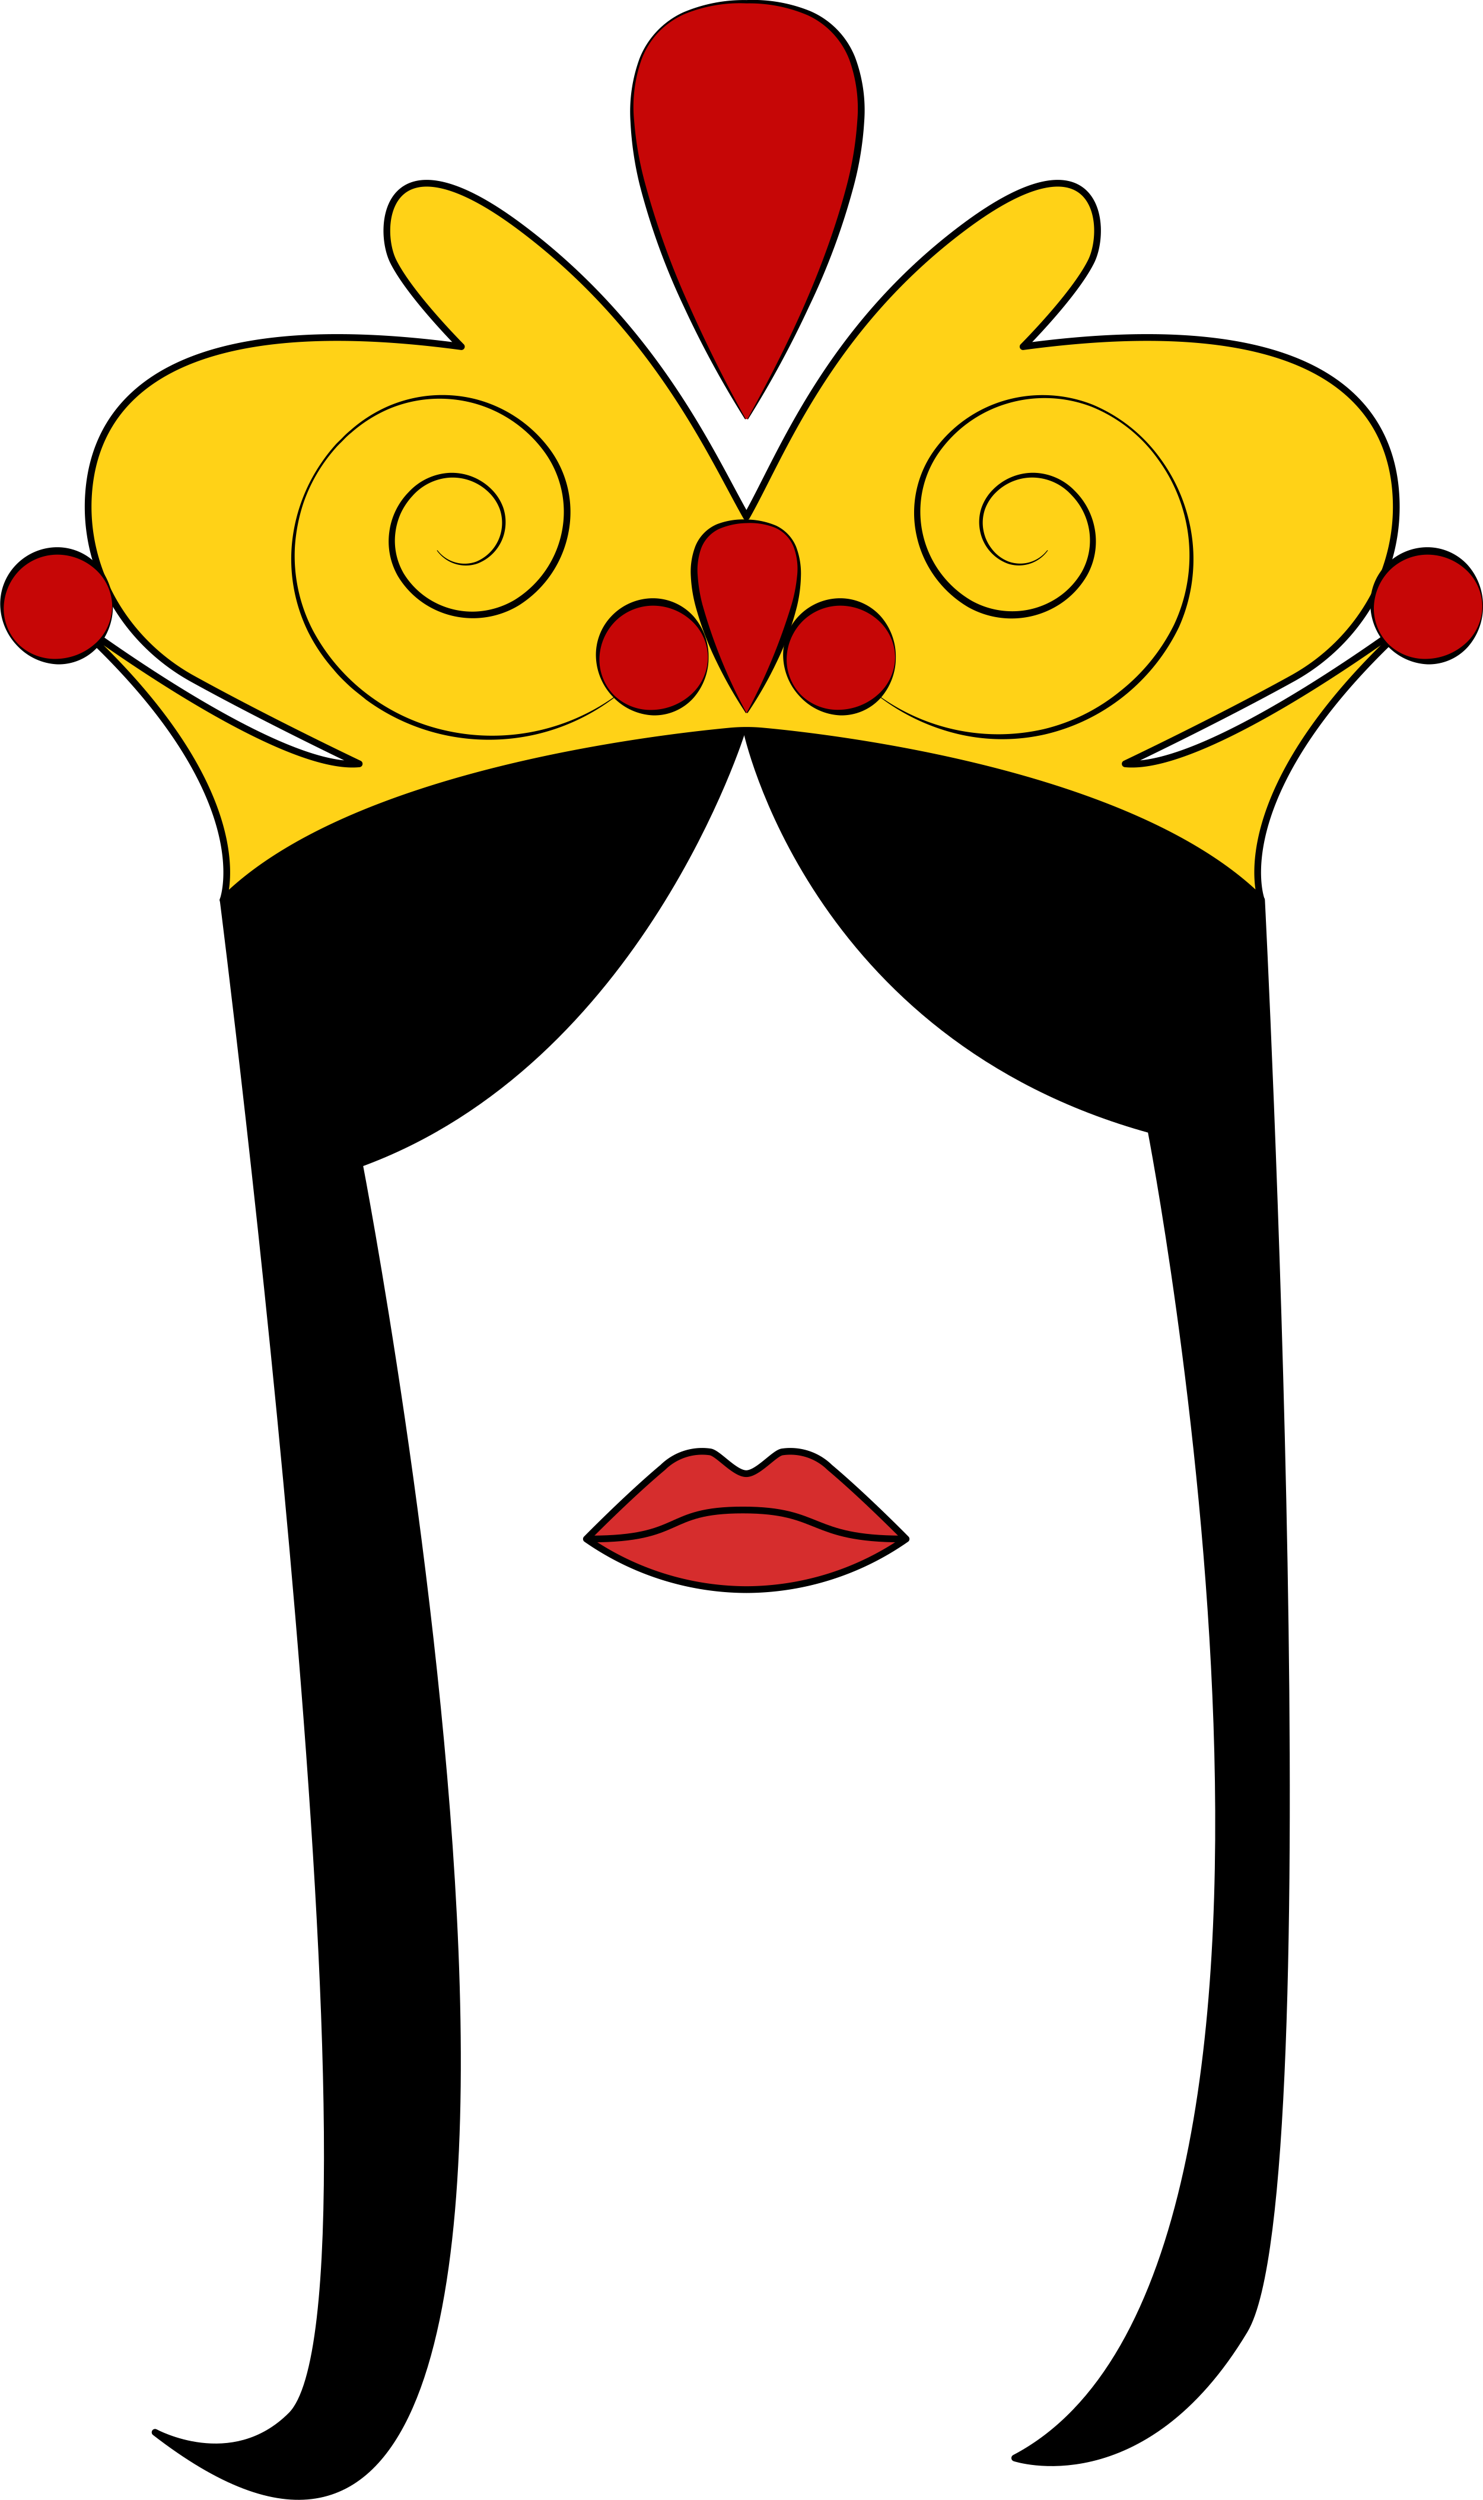 <svg id="red-queen" xmlns="http://www.w3.org/2000/svg" viewBox="0 0 220.05 370.81"><defs><style>.cls-1,.cls-2,.cls-4,.cls-5,.cls-6{stroke:#000;stroke-linecap:round;}.cls-1,.cls-2,.cls-5,.cls-6{stroke-linejoin:round;}.cls-2{fill:#ffd217;}.cls-3{fill:#c60606;}.cls-4,.cls-6{fill:none;}.cls-4{stroke-miterlimit:10;}.cls-5{fill:#d62d2d;}</style></defs><title>red_queen</title><path class="cls-1" d="M255.5,165.07s-15.15,49.14-56.82,64.29c0,0,48,248.76-30.31,188.15,0,0,11.41,6.27,20.2-2.53,16.42-16.42-10.1-224.77-10.1-224.77l27.78-22.73,44.2-5.05Z" transform="translate(-145.36 -56.72)"/><path class="cls-1" d="M256.13,165.06s9.47,45.37,60,59.26c0,0,32.83,169.21-20.2,197,0,0,18.94,6.31,34.09-18.94,12.33-20.54,2.53-212.14,2.53-212.14l-25.26-21.47-42.93-6.31Z" transform="translate(-145.36 -56.72)"/><path class="cls-2" d="M356.52,147.29s-31.57,24-44.2,22.73c0,0,13.29-6.3,24.77-12.64,10-5.5,16.21-16.17,15.38-27.51-1-14.19-12.9-27.44-55.31-21.73,0,0,7.58-7.58,10.1-12.63s1.26-20.2-18.94-5.05-27.15,34.09-32.2,42.93c-5.05-8.84-13.26-27.78-33.46-42.93s-21.47,0-18.94,5.05,10.1,12.63,10.1,12.63c-42.41-5.71-54.27,7.54-55.31,21.73-.83,11.34,5.43,22,15.38,27.51,11.48,6.34,24.77,12.64,24.77,12.64-12.63,1.26-44.2-22.73-44.2-22.73,30.31,26.52,24,42.93,24,42.93,18.78-18.78,64.15-24,75.2-25.05a26.39,26.39,0,0,1,4.91,0c10.9,1,55.19,6.29,73.94,25C332.53,190.22,326.21,173.81,356.52,147.29Z" transform="translate(-145.36 -56.72)"/><circle class="cls-3" cx="124.67" cy="97.51" r="8.21"/><path d="M278.28,154.23a9.07,9.07,0,0,1-2.23,6,7.79,7.79,0,0,1-6,2.6,8.67,8.67,0,0,1-5.92-2.71,9,9,0,0,1-2.56-5.92,8.31,8.31,0,0,1,2.35-6.14,8.52,8.52,0,0,1,6.14-2.6,8.11,8.11,0,0,1,6,2.7A9.07,9.07,0,0,1,278.28,154.23Zm-.1,0a7.48,7.48,0,0,0-2.59-5.57,8.44,8.44,0,0,0-5.57-2.1,8,8,0,0,0-5.47,2.2,8.17,8.17,0,0,0-2.46,5.47,7.52,7.52,0,0,0,2.24,5.69A7.78,7.78,0,0,0,270,162a8.9,8.9,0,0,0,5.58-2.21A7.48,7.48,0,0,0,278.18,154.23Z" transform="translate(-145.36 -56.72)"/><path d="M275.73,159.88a30.25,30.25,0,0,0,24.47,5,28.33,28.33,0,0,0,11.37-5.63,28.87,28.87,0,0,0,8-9.87A24.15,24.15,0,0,0,317.3,125a22.49,22.49,0,0,0-9.93-7.93,19.43,19.43,0,0,0-12.6-.48,19,19,0,0,0-10.15,7.33,15.3,15.3,0,0,0,4.88,21.89,12.32,12.32,0,0,0,6,1.58,12.06,12.06,0,0,0,6-1.54,11.55,11.55,0,0,0,4.38-4.3,9.63,9.63,0,0,0-1.56-11.43,7.91,7.91,0,0,0-5.48-2.56,7.69,7.69,0,0,0-5.65,2.15,6.61,6.61,0,0,0-1.69,2.58,6.16,6.16,0,0,0-.22,3.07,6.28,6.28,0,0,0,1.28,2.82,5.66,5.66,0,0,0,2.49,1.85,5.07,5.07,0,0,0,5.7-1.69,0,0,0,0,1,.07,0,.05.05,0,0,1,0,.07,5.27,5.27,0,0,1-5.88,1.93,6.46,6.46,0,0,1-4.16-4.88,6.68,6.68,0,0,1,.19-3.34,7.19,7.19,0,0,1,1.78-2.83,8.35,8.35,0,0,1,6.1-2.44,8.7,8.7,0,0,1,6,2.69,10.56,10.56,0,0,1,3,5.93,10.31,10.31,0,0,1-1.18,6.58,12.56,12.56,0,0,1-4.75,4.71,13.14,13.14,0,0,1-12.93,0,16.29,16.29,0,0,1-7.62-10.56A15.87,15.87,0,0,1,284,123.49a19.69,19.69,0,0,1,10.63-7.42,20.2,20.2,0,0,1,12.88.68,23.67,23.67,0,0,1,10.08,8.07,25.5,25.5,0,0,1,4.7,12.07,24.66,24.66,0,0,1-2,12.86,29.52,29.52,0,0,1-19.9,15.91,28.62,28.62,0,0,1-13-.09,31.21,31.21,0,0,1-11.68-5.6,0,0,0,0,1,.06-.08Z" transform="translate(-145.36 -56.72)"/><path d="M236.57,160.16a30.75,30.75,0,0,1-11.8,5.52,31.14,31.14,0,0,1-13.09.14,30.71,30.71,0,0,1-12-5.31c-.85-.71-1.75-1.36-2.55-2.11s-1.6-1.53-2.29-2.39a26,26,0,0,1-3.71-5.47,24.51,24.51,0,0,1-2.48-12.84A25.56,25.56,0,0,1,193,125.44a25.29,25.29,0,0,1,2-2.59c.35-.42.77-.78,1.15-1.17a13.19,13.19,0,0,1,1.2-1.12A21.36,21.36,0,0,1,202.9,117a20.28,20.28,0,0,1,12.92-1.1,19.87,19.87,0,0,1,10.89,7.15,15.69,15.69,0,0,1,3,12.66,16.41,16.41,0,0,1-7.37,10.81,13.14,13.14,0,0,1-13,.35,12.81,12.81,0,0,1-4.89-4.61,10.31,10.31,0,0,1-1.33-6.59,10.4,10.4,0,0,1,2.92-6,8.86,8.86,0,0,1,6-2.81,8.34,8.34,0,0,1,6.17,2.36,7.3,7.3,0,0,1,1.83,2.83,6.75,6.75,0,0,1,.23,3.35,6.49,6.49,0,0,1-4.14,4.94,5.28,5.28,0,0,1-5.92-1.92.05.05,0,0,1,0-.07.05.05,0,0,1,.07,0,5.07,5.07,0,0,0,5.74,1.68,6.23,6.23,0,0,0,3.49-7.81,6.72,6.72,0,0,0-1.73-2.57,7.67,7.67,0,0,0-5.72-2.08,8.07,8.07,0,0,0-5.46,2.67,10.15,10.15,0,0,0-1.75,2.57,10,10,0,0,0-.83,3,9.63,9.63,0,0,0,1.26,6,11.81,11.81,0,0,0,4.51,4.22,12,12,0,0,0,6,1.41,12.51,12.51,0,0,0,5.94-1.74,15.42,15.42,0,0,0,7-10.1,15.13,15.13,0,0,0-2.7-12,19.21,19.21,0,0,0-10.41-7.08,19.44,19.44,0,0,0-12.64.89,21,21,0,0,0-5.45,3.45,11.62,11.62,0,0,0-1.19,1.1c-.37.39-.78.75-1.13,1.16a25,25,0,0,0-2,2.57,23.9,23.9,0,0,0-2.87,5.78,26,26,0,0,0-1.22,6.33,24,24,0,0,0,2.67,12.43,29.11,29.11,0,0,0,8.33,9.65,29.88,29.88,0,0,0,11.64,5.26,31.35,31.35,0,0,0,24.66-5,.05.05,0,0,1,.06.08Z" transform="translate(-145.36 -56.72)"/><path class="cls-4" d="M255.5,120.77" transform="translate(-145.36 -56.72)"/><path class="cls-3" d="M256.22,162.44s17.36-28.41,0-28.41H256c-17.36,0,0,28.41,0,28.41" transform="translate(-145.36 -56.72)"/><path d="M256.18,162.41a87.57,87.57,0,0,0,6.63-16,22.37,22.37,0,0,0,.82-4.22,9.26,9.26,0,0,0-.46-4.21,5.2,5.2,0,0,0-2.84-3,10.17,10.17,0,0,0-4.19-.67,10.88,10.88,0,0,0-4.09.87,5.24,5.24,0,0,0-2.66,2.9,9.69,9.69,0,0,0-.5,4.09,22.82,22.82,0,0,0,.69,4.2,77.69,77.69,0,0,0,6.52,16.05.05.05,0,0,1,0,.07.05.05,0,0,1-.07,0,63.86,63.86,0,0,1-4.34-7.61,46.34,46.34,0,0,1-3.12-8.24,21.09,21.09,0,0,1-.7-4.41,10.65,10.65,0,0,1,.67-4.49,6,6,0,0,1,3.2-3.26,10.86,10.86,0,0,1,4.43-.7,11.67,11.67,0,0,1,4.33.9,6,6,0,0,1,3,3.17,11.19,11.19,0,0,1,.7,4.37,21.47,21.47,0,0,1-.57,4.39,42.53,42.53,0,0,1-3,8.26,58.4,58.4,0,0,1-4.34,7.61.05.05,0,0,1-.07,0A.05.05,0,0,1,256.18,162.41Z" transform="translate(-145.36 -56.72)"/><path class="cls-3" d="M255.94,118.88S218.13,57,255.94,57h.38c37.81,0,0,61.88,0,61.88" transform="translate(-145.36 -56.72)"/><path d="M255.9,118.9a148.69,148.69,0,0,1-9.09-16.74,100.92,100.92,0,0,1-6.51-17.93,49.14,49.14,0,0,1-1.39-9.46,22.92,22.92,0,0,1,1.37-9.43,12.66,12.66,0,0,1,6.49-6.8,23.07,23.07,0,0,1,9.36-1.81,22.67,22.67,0,0,1,9.44,1.63,12.46,12.46,0,0,1,6.68,6.88,22.43,22.43,0,0,1,1.34,9.56,48.42,48.42,0,0,1-1.54,9.47,101.31,101.31,0,0,1-6.63,17.9,151.59,151.59,0,0,1-9.07,16.75,0,0,0,0,1-.07,0,.05.05,0,0,1,0-.07c6.12-11.08,11.6-22.63,14.78-34.84a51,51,0,0,0,1.5-9.28,21.47,21.47,0,0,0-1.17-9.15A12,12,0,0,0,265.25,59a22,22,0,0,0-9.12-1.78,21.68,21.68,0,0,0-9.21,1.59,12.3,12.3,0,0,0-3.83,2.66,12.09,12.09,0,0,0-2.49,3.94,21,21,0,0,0-1.14,9.27A50.17,50.17,0,0,0,241.1,84a119.67,119.67,0,0,0,6.41,17.81c2.57,5.78,5.38,11.47,8.47,17a.05.05,0,0,1,0,.07A.05.05,0,0,1,255.9,118.9Z" transform="translate(-145.36 -56.72)"/><circle class="cls-3" cx="96.88" cy="97.51" r="8.21"/><path d="M250.5,154.23a9.07,9.07,0,0,1-2.23,6,7.79,7.79,0,0,1-6,2.6,8.67,8.67,0,0,1-5.92-2.71,9,9,0,0,1-2.56-5.92,8.31,8.31,0,0,1,2.35-6.14,8.52,8.52,0,0,1,6.14-2.6,8.11,8.11,0,0,1,6,2.7A9.07,9.07,0,0,1,250.5,154.23Zm-.1,0a7.48,7.48,0,0,0-2.59-5.57,8.44,8.44,0,0,0-5.57-2.1,8,8,0,0,0-5.47,2.2,8.17,8.17,0,0,0-2.46,5.47,7.52,7.52,0,0,0,2.24,5.69,7.78,7.78,0,0,0,5.69,2.1,8.9,8.9,0,0,0,5.58-2.21A7.48,7.48,0,0,0,250.4,154.23Z" transform="translate(-145.36 -56.72)"/><circle class="cls-3" cx="211.8" cy="89.93" r="8.21"/><path d="M365.41,146.66a9.07,9.07,0,0,1-2.23,6,7.79,7.79,0,0,1-6,2.6,8.67,8.67,0,0,1-5.92-2.71,9,9,0,0,1-2.56-5.92,8.31,8.31,0,0,1,2.35-6.14,8.52,8.52,0,0,1,6.14-2.6,8.11,8.11,0,0,1,6,2.7A9.07,9.07,0,0,1,365.41,146.66Zm-.1,0a7.48,7.48,0,0,0-2.59-5.57,8.44,8.44,0,0,0-5.57-2.1,8,8,0,0,0-5.47,2.2,8.17,8.17,0,0,0-2.46,5.47,7.52,7.52,0,0,0,2.24,5.69,7.78,7.78,0,0,0,5.69,2.1,8.9,8.9,0,0,0,5.58-2.21A7.48,7.48,0,0,0,365.31,146.66Z" transform="translate(-145.36 -56.72)"/><circle class="cls-3" cx="8.49" cy="89.93" r="8.21"/><path d="M162.11,146.66a9.07,9.07,0,0,1-2.23,6,7.79,7.79,0,0,1-6,2.6,8.67,8.67,0,0,1-5.92-2.71,9,9,0,0,1-2.56-5.92,8.31,8.31,0,0,1,2.35-6.14,8.52,8.52,0,0,1,6.14-2.6,8.11,8.11,0,0,1,6,2.7A9.07,9.07,0,0,1,162.11,146.66Zm-.1,0a7.48,7.48,0,0,0-2.59-5.57,8.44,8.44,0,0,0-5.57-2.1,8,8,0,0,0-5.47,2.2,8.17,8.17,0,0,0-2.46,5.47,7.52,7.52,0,0,0,2.24,5.69,7.78,7.78,0,0,0,5.69,2.1,8.9,8.9,0,0,0,5.58-2.21A7.48,7.48,0,0,0,162,146.66Z" transform="translate(-145.36 -56.72)"/><path class="cls-5" d="M256.13,292.51A41.59,41.59,0,0,0,279.81,285s-6.13-6.24-11.34-10.62a8.34,8.34,0,0,0-7-2.3c-1.16.11-3.64,3.23-5.38,3.23s-4.22-3.11-5.38-3.23a8.34,8.34,0,0,0-7,2.3c-5.22,4.38-11.34,10.62-11.34,10.62A41.75,41.75,0,0,0,256.13,292.51Z" transform="translate(-145.36 -56.72)"/><path class="cls-6" d="M279.27,285c-14,0-11.84-4.3-23.68-4.3S247,285,233,285" transform="translate(-145.36 -56.72)"/><path class="cls-2" d="M275.7,297.27" transform="translate(-145.36 -56.72)"/></svg>